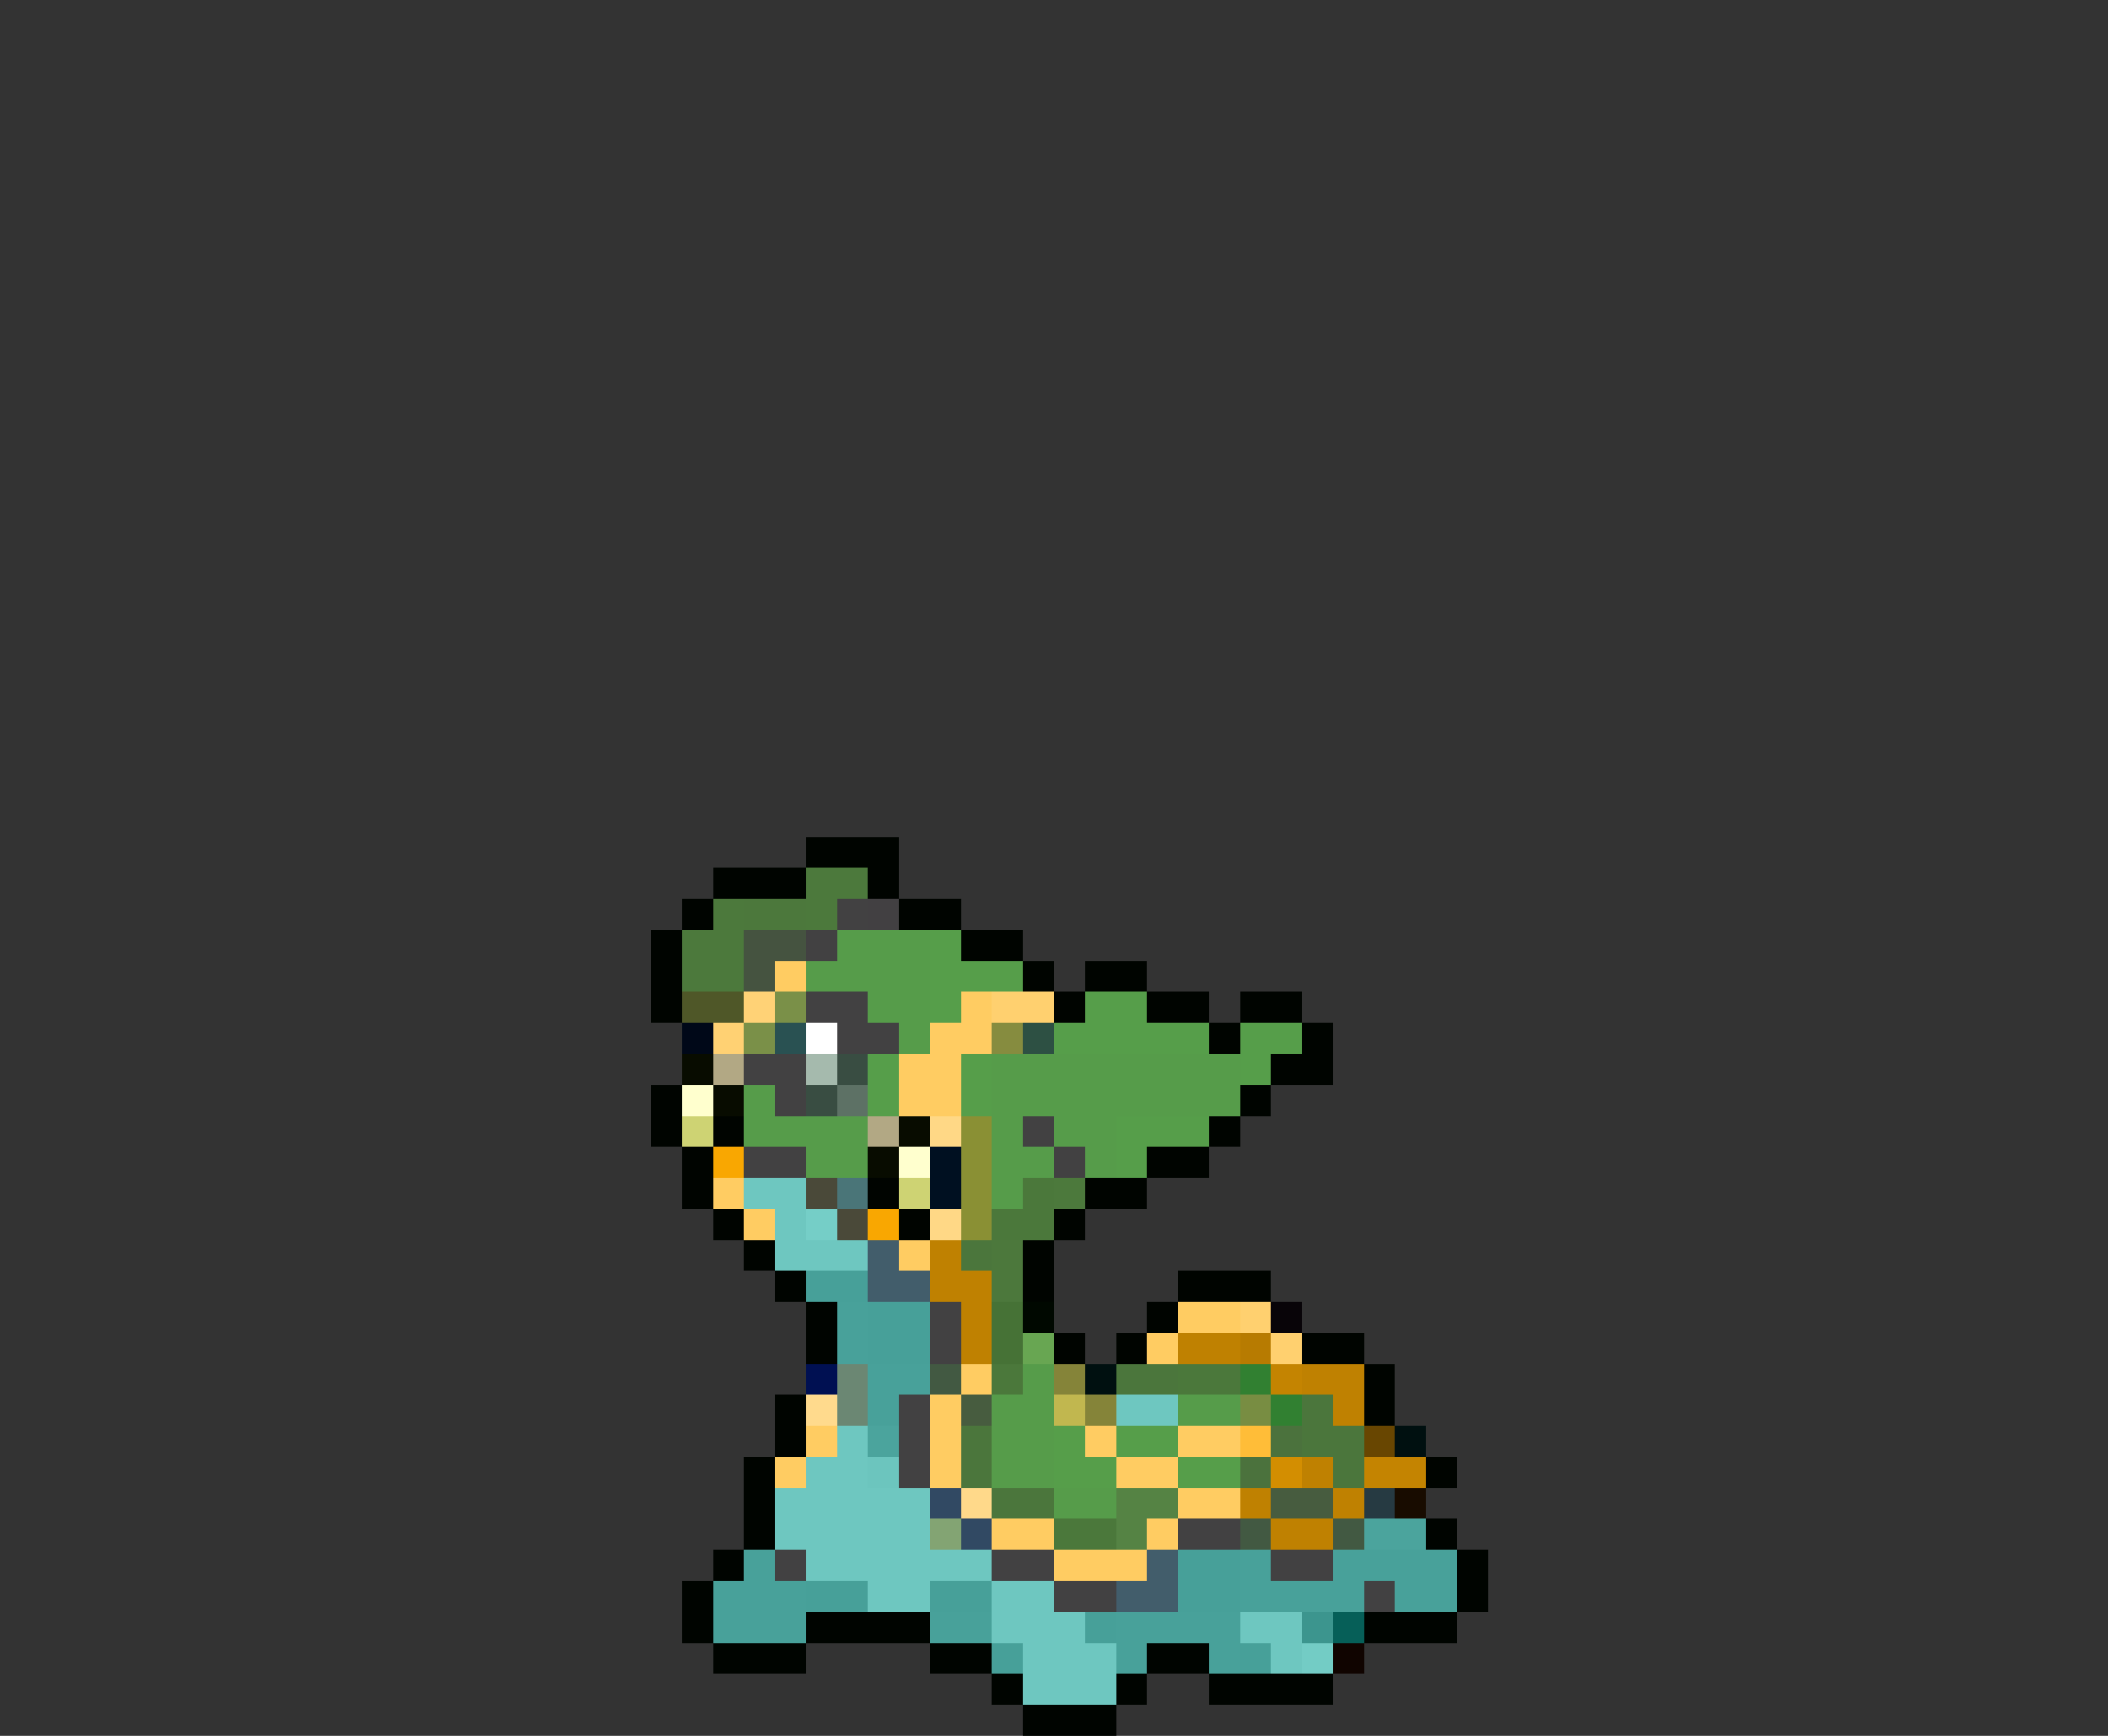 <svg xmlns="http://www.w3.org/2000/svg" viewBox="0 -0.5 68 56" shape-rendering="crispEdges">
<rect x="0" y="-0.5" width="68" height="56" fill="#333333" stroke="none"/>
<path stroke="#000400" d="M26 27h3M23 28h3M28 28h1M22 29h1M29 29h2M21 30h1M31 30h2M21 31h1M33 31h1M35 31h2M21 32h1M34 32h1M37 32h2M40 32h2M39 33h1M42 33h1M41 34h2M21 35h1M40 35h1M21 36h1M23 36h1M39 36h1M22 37h1M37 37h2M22 38h1M28 38h1M35 38h2M23 39h1M29 39h1M34 39h1M24 40h1M33 40h1M25 41h1M33 41h1M38 41h3M26 42h1M37 42h1M26 43h1M34 43h1M36 43h1M42 43h2M44 44h1M25 45h1M44 45h1M25 46h1M24 47h1M46 47h1M24 48h1M24 49h1M46 49h1M23 50h1M47 50h1M22 51h1M47 51h1M22 52h1M26 52h4M44 52h3M23 53h3M30 53h2M37 53h2M32 54h1M36 54h1M39 54h4M33 55h3" />
<path stroke="#4c793c" d="M26 28h2M23 29h1M26 29h1M22 30h2M22 31h2M34 38h1" />
<path stroke="#4c783c" d="M24 29h2M32 40h1M32 41h1" />
<path stroke="#424142" d="M27 29h1M26 30h1M26 32h2M27 33h2M24 34h2M25 35h1M33 36h1M24 37h2M34 37h1M30 42h1M30 43h1M29 45h1M29 46h1M29 47h1M38 49h2M25 50h1M32 50h2M41 50h2M34 51h2M44 51h1" />
<path stroke="#424042" d="M28 29h1" />
<path stroke="#455340" d="M24 30h2M24 31h1" />
<path stroke="#569c4a" d="M27 30h3M26 31h4M28 32h2M29 33h1M32 34h8M24 35h1M32 35h8M24 36h4M32 36h1M34 36h2M26 37h2M32 37h2M35 37h1M32 38h1M33 44h1M32 45h2M38 45h2M32 46h2M32 47h2M34 48h2" />
<path stroke="#569e4a" d="M30 30h1M30 31h3M30 32h1M35 32h2M34 33h5M40 33h2M28 34h1M31 34h1M40 34h1M28 35h1M31 35h1M36 36h3M36 37h1M34 46h1M36 46h2M34 47h2M38 47h2" />
<path stroke="#ffcc62" d="M25 31h1M31 32h1M30 33h2M29 34h2M29 35h2M23 38h1M24 39h1M29 40h1M38 42h2M37 43h1M31 44h1M30 45h1M26 46h1M30 46h1M35 46h1M38 46h2M25 47h1M30 47h1M36 47h2M38 48h2M32 49h2M37 49h1M34 50h3" />
<path stroke="#4f5728" d="M22 32h2" />
<path stroke="#ffd276" d="M24 32h1" />
<path stroke="#7a9048" d="M25 32h1M24 33h1" />
<path stroke="#ffd06f" d="M32 32h2M40 42h1M41 43h1" />
<path stroke="#000818" d="M22 33h1" />
<path stroke="#ffd173" d="M23 33h1" />
<path stroke="#295152" d="M25 33h1" />
<path stroke="#ffffff" d="M26 33h1" />
<path stroke="#868c3f" d="M32 33h1" />
<path stroke="#2d5043" d="M33 33h1" />
<path stroke="#080c00" d="M22 34h1M23 35h1M29 36h1M28 37h1" />
<path stroke="#b2a884" d="M23 34h1M28 36h1" />
<path stroke="#a5baad" d="M26 34h1" />
<path stroke="#394d42" d="M27 34h1M26 35h1" />
<path stroke="#ffffce" d="M22 35h1M29 37h1" />
<path stroke="#5d7165" d="M27 35h1" />
<path stroke="#ced373" d="M22 36h1M29 38h1" />
<path stroke="#ffd886" d="M30 36h1M30 39h1" />
<path stroke="#8a9034" d="M31 36h1M31 37h1M31 38h1M31 39h1" />
<path stroke="#f9a701" d="M23 37h1M28 39h1" />
<path stroke="#001021" d="M30 37h1M30 38h1" />
<path stroke="#6ec7c0" d="M24 38h2M25 39h1M25 40h3M36 45h2M27 46h1M26 47h2M25 48h5M25 49h5M26 50h6M28 51h2M32 51h2M32 52h3M40 52h2M33 53h3M41 53h1M33 54h3" />
<path stroke="#4a4939" d="M26 38h1M27 39h1" />
<path stroke="#4a7578" d="M27 38h1" />
<path stroke="#4b783b" d="M33 38h1M32 39h2M32 44h1M38 44h2M34 49h2" />
<path stroke="#75cec7" d="M26 39h1" />
<path stroke="#425d6b" d="M28 40h1M28 41h2M37 50h1M36 51h2" />
<path stroke="#bf8101" d="M30 40h1M30 41h2M31 42h1M31 43h1M38 43h2M42 44h2M43 45h1M42 47h1M40 48h1M43 48h1M41 49h2" />
<path stroke="#4b763c" d="M31 40h1M36 44h2M42 45h1M31 46h1M42 46h2M31 47h1M43 47h1M32 48h2" />
<path stroke="#47a099" d="M26 41h2M28 42h2M28 43h2M38 50h2M26 51h2M30 51h2M38 51h2M35 52h1M32 53h1M40 53h1" />
<path stroke="#48a19a" d="M27 42h1M27 43h1M28 44h2M28 45h1M24 50h1M40 50h1M43 50h4M23 51h3M40 51h4M45 51h2M23 52h3M30 52h2M36 52h4M36 53h1M39 53h1" />
<path stroke="#467236" d="M32 42h1M32 43h1" />
<path stroke="#000800" d="M33 42h1" />
<path stroke="#080408" d="M41 42h1" />
<path stroke="#68a652" d="M33 43h1" />
<path stroke="#b77b01" d="M40 43h1" />
<path stroke="#001052" d="M26 44h1" />
<path stroke="#6b8773" d="M27 44h1M27 45h1" />
<path stroke="#425942" d="M30 44h1M40 49h1M43 49h1" />
<path stroke="#858439" d="M34 44h1M35 45h1" />
<path stroke="#001010" d="M35 44h1M45 46h1" />
<path stroke="#318031" d="M40 44h1M41 45h1" />
<path stroke="#c48401" d="M41 44h1M44 47h2" />
<path stroke="#ffda8d" d="M26 45h1" />
<path stroke="#475c3f" d="M31 45h1M41 48h2" />
<path stroke="#c1b74f" d="M34 45h1" />
<path stroke="#788d42" d="M40 45h1" />
<path stroke="#4ba49d" d="M28 46h1M44 49h2" />
<path stroke="#ffbd38" d="M40 46h1" />
<path stroke="#4b723d" d="M41 46h1M40 47h1" />
<path stroke="#684601" d="M44 46h1" />
<path stroke="#6cc5be" d="M28 47h1" />
<path stroke="#d38e01" d="M41 47h1" />
<path stroke="#314963" d="M30 48h1M31 49h1" />
<path stroke="#ffd98a" d="M31 48h1" />
<path stroke="#558344" d="M36 48h2M36 49h1" />
<path stroke="#263a42" d="M44 48h1" />
<path stroke="#180c00" d="M45 48h1" />
<path stroke="#83a473" d="M30 49h1" />
<path stroke="#3c958e" d="M42 52h1" />
<path stroke="#065f58" d="M43 52h1" />
<path stroke="#73ccc5" d="M42 53h1" />
<path stroke="#100400" d="M43 53h1" />
</svg>